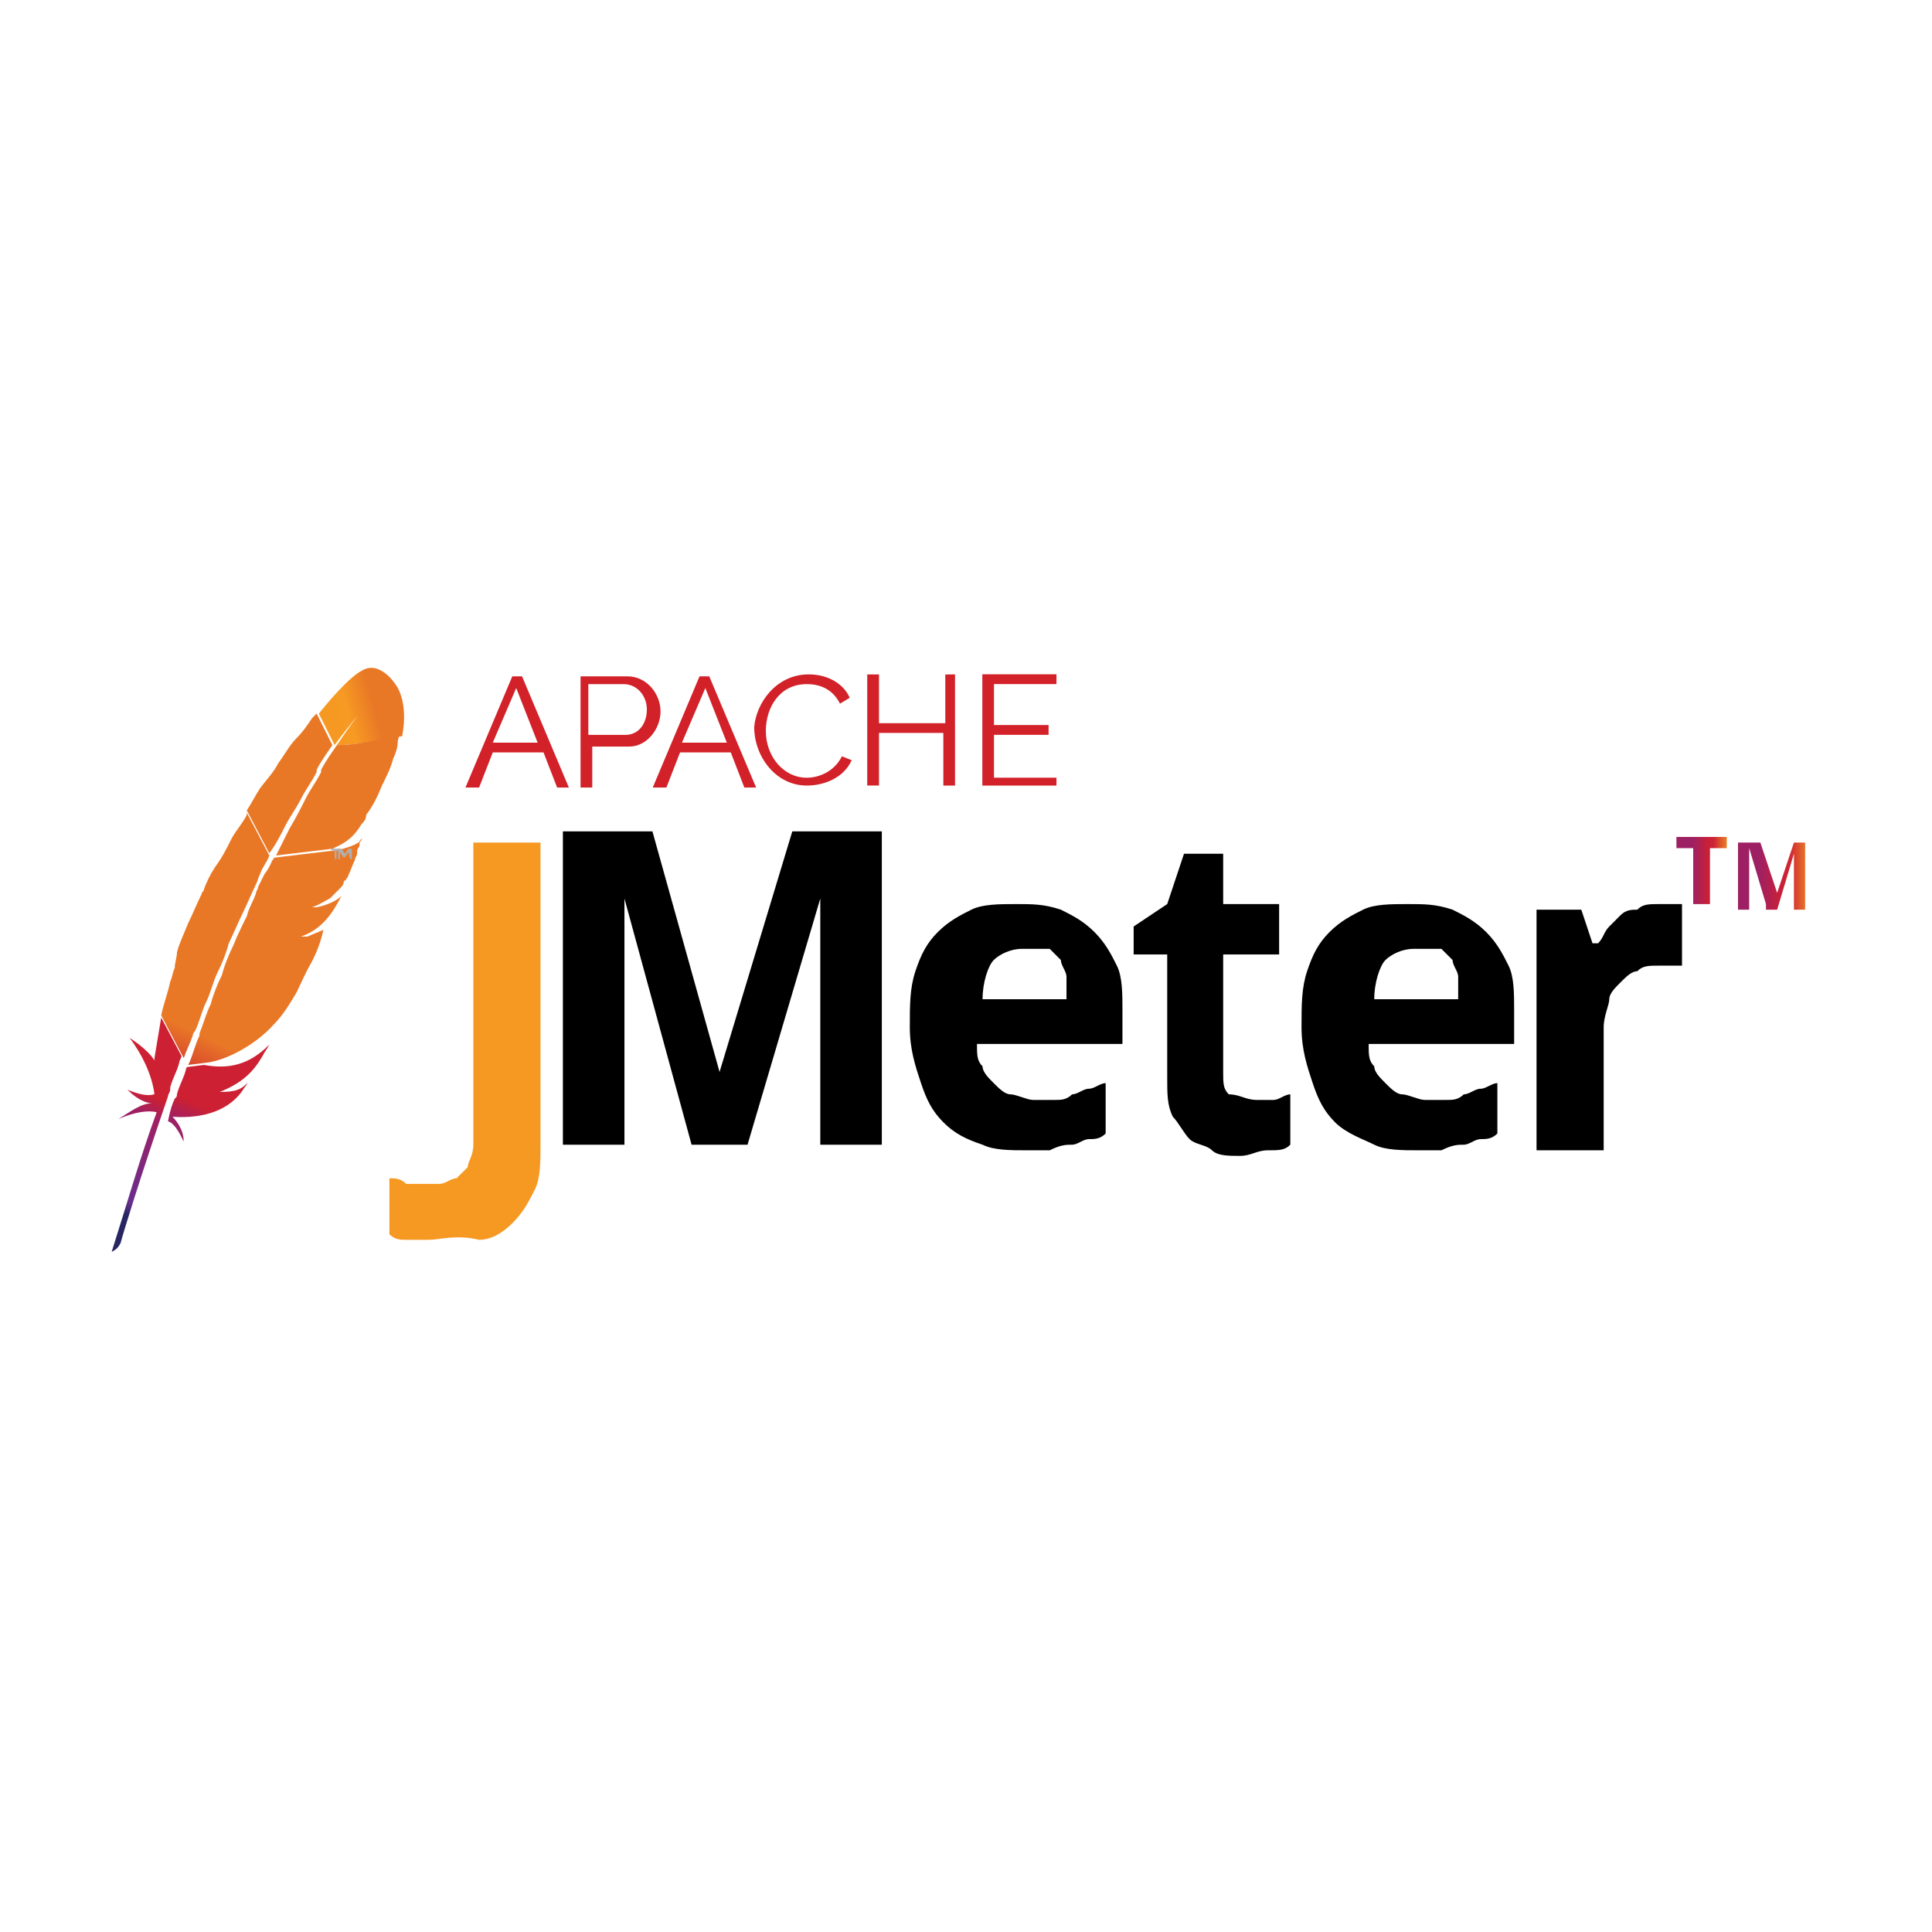 <svg width="81" height="81" viewBox="0 0 81 81" fill="none" xmlns="http://www.w3.org/2000/svg">
<path d="M15.163 28.123C14.785 28.312 14.124 28.973 13.368 29.917L14.029 31.239C14.502 30.578 15.068 29.917 15.54 29.351C15.351 29.54 14.879 30.106 14.124 31.239C14.879 31.239 15.918 31.05 16.862 30.861C17.146 29.351 16.579 28.69 16.579 28.69C16.579 28.69 15.918 27.651 15.163 28.123Z" fill="url(#paint0_linear_1507_29069)"/>
<path d="M12.993 38.132H13.181C13.181 38.038 13.087 38.038 12.993 38.132Z" fill="#BE202E"/>
<path opacity="0.35" d="M12.993 38.132H13.181C13.181 38.038 13.087 38.038 12.993 38.132Z" fill="#BE202E"/>
<path d="M11.952 34.639C12.141 34.261 12.424 33.883 12.613 33.505C12.802 33.128 13.085 32.75 13.274 32.372V32.278C13.463 31.9 13.746 31.522 13.935 31.239L13.274 29.917L13.085 30.106C12.896 30.389 12.707 30.672 12.424 30.956C12.141 31.239 11.952 31.617 11.669 31.994C11.48 32.372 11.197 32.656 10.913 33.033C10.724 33.316 10.536 33.694 10.347 33.977L11.291 35.772C11.574 35.394 11.763 35.016 11.952 34.639Z" fill="url(#paint1_linear_1507_29069)"/>
<path d="M7.797 44.837C7.703 45.215 7.514 45.498 7.419 45.876C7.419 45.97 7.419 45.97 7.325 46.065C7.23 46.254 7.136 46.537 7.042 47.009C7.325 47.103 7.514 47.481 7.703 47.859C7.703 47.481 7.514 47.103 7.23 46.82C8.552 46.914 9.686 46.537 10.252 45.593C10.347 45.498 10.347 45.404 10.441 45.309C10.158 45.687 9.874 45.781 9.213 45.781C10.158 45.404 10.63 44.931 11.008 44.27C11.102 44.082 11.196 43.987 11.291 43.798C10.441 44.648 9.591 44.837 8.552 44.648L7.797 44.743C7.891 44.743 7.797 44.743 7.797 44.837Z" fill="url(#paint2_linear_1507_29069)"/>
<path d="M8.175 43.232C8.364 42.854 8.458 42.382 8.647 42.004C8.836 41.627 8.93 41.154 9.119 40.777C9.308 40.399 9.497 39.927 9.591 39.549C9.78 39.172 9.969 38.699 10.158 38.322C10.347 37.944 10.536 37.472 10.724 37.094C10.819 36.905 10.819 36.811 10.913 36.622C11.008 36.339 11.197 36.15 11.291 35.866L10.347 34.072V34.167C10.158 34.544 9.874 34.828 9.686 35.205C9.497 35.583 9.308 35.961 9.025 36.339C8.836 36.622 8.647 37 8.552 37.283C8.552 37.377 8.458 37.377 8.458 37.472C8.269 37.849 8.08 38.322 7.891 38.699C7.703 39.172 7.514 39.549 7.419 39.927C7.419 40.116 7.325 40.399 7.325 40.588C7.23 40.777 7.23 40.966 7.136 41.154C7.042 41.627 6.853 42.099 6.758 42.571L7.703 44.365C7.797 44.082 7.986 43.704 8.08 43.421C8.08 43.421 8.08 43.326 8.175 43.232Z" fill="url(#paint3_linear_1507_29069)"/>
<path d="M6.758 42.665L6.475 44.365V44.459C6.192 43.987 5.436 43.515 5.436 43.515C6.003 44.27 6.381 45.12 6.475 45.876C6.192 45.97 5.814 45.876 5.342 45.687C5.814 46.159 6.192 46.253 6.381 46.253C5.908 46.253 5.436 46.631 4.964 46.914C5.625 46.631 6.192 46.537 6.569 46.631C5.908 48.425 5.342 50.408 4.681 52.486C4.87 52.391 4.964 52.297 5.059 52.108C5.153 51.73 5.908 49.275 7.042 45.97C7.042 45.876 7.136 45.781 7.136 45.687V45.592C7.231 45.215 7.419 44.931 7.514 44.554C7.514 44.459 7.608 44.365 7.608 44.27L6.758 42.665Z" fill="url(#paint4_linear_1507_29069)"/>
<path d="M11.48 35.961C11.48 36.055 11.386 36.055 11.386 36.149C11.291 36.338 11.197 36.527 11.102 36.622L10.819 37.188C10.819 37.283 10.725 37.377 10.725 37.471C10.63 37.755 10.441 38.038 10.347 38.416C10.158 38.794 9.969 39.171 9.78 39.643C9.591 40.021 9.402 40.493 9.308 40.871C9.119 41.249 8.93 41.721 8.836 42.099C8.647 42.476 8.553 42.854 8.364 43.326V43.42C8.175 43.798 8.08 44.27 7.892 44.648L8.647 44.554C9.497 44.459 10.725 43.798 11.48 42.948C11.858 42.571 12.141 42.099 12.424 41.626C12.613 41.249 12.802 40.776 13.085 40.304C13.274 39.927 13.463 39.455 13.557 38.982C13.368 39.077 13.085 39.171 12.896 39.266H12.613C13.463 38.982 13.935 38.321 14.313 37.566C14.124 37.755 13.746 37.944 13.274 38.038H13.085C13.368 37.944 13.652 37.755 13.841 37.66L13.935 37.566L14.124 37.377L14.218 37.283C14.313 37.188 14.407 37.094 14.407 36.999C14.407 36.999 14.407 36.905 14.502 36.905C14.502 36.81 14.596 36.81 14.596 36.716C14.691 36.527 14.785 36.244 14.879 36.055C14.879 35.961 14.974 35.866 14.974 35.772V35.677C14.974 35.583 15.068 35.488 15.068 35.488C15.068 35.394 15.068 35.3 15.163 35.205C15.257 35.111 15.068 35.205 15.068 35.3C14.785 35.488 14.407 35.583 14.03 35.677L14.691 35.583L13.935 35.677H13.841L11.48 35.961Z" fill="url(#paint5_linear_1507_29069)"/>
<path d="M14.124 31.239C13.935 31.523 13.652 31.9 13.463 32.278V32.373C13.274 32.75 12.991 33.128 12.802 33.506C12.613 33.883 12.424 34.261 12.141 34.733L11.574 35.867L13.935 35.583C14.596 35.3 14.879 35.017 15.162 34.544C15.257 34.45 15.351 34.356 15.351 34.167C15.635 33.789 15.824 33.411 16.012 32.939C16.201 32.561 16.39 32.184 16.485 31.806C16.579 31.617 16.673 31.334 16.673 31.145C16.673 30.956 16.768 30.862 16.768 30.673C16.012 31.051 14.879 31.239 14.124 31.239Z" fill="url(#paint6_linear_1507_29069)"/>
<path d="M14.105 35.655V36.014H14.035V35.655H13.889V35.582H14.248V35.652L14.105 35.655Z" fill="#B0AFB0"/>
<path d="M14.607 35.725L14.464 35.941H14.394L14.248 35.725V36.014H14.178V35.582H14.319L14.464 35.798L14.607 35.582H14.752V36.014H14.68L14.607 35.725Z" fill="#B0AFB0"/>
<path d="M17.969 51.98H17.03C16.796 51.98 16.561 51.98 16.326 51.746V49.4C16.561 49.4 16.796 49.4 17.03 49.634H18.438C18.672 49.634 18.907 49.4 19.142 49.4L19.611 48.931C19.611 48.696 19.845 48.461 19.845 47.992V35.324H22.661V47.992C22.661 48.696 22.661 49.4 22.426 49.869C22.192 50.338 21.957 50.807 21.488 51.277C21.018 51.746 20.549 51.98 20.08 51.98C19.142 51.746 18.438 51.98 17.969 51.98Z" fill="url(#paint7_linear_1507_29069)"/>
<path d="M28.995 47.992L26.18 37.67V47.992H23.599V34.855H27.353L30.168 44.942L33.218 34.855H36.971V47.992H34.391V41.893V41.423V40.719V40.016V39.312V37.67L31.341 47.992H28.995ZM42.837 39.781C42.367 39.781 41.898 40.016 41.663 40.25C41.429 40.485 41.194 41.189 41.194 41.893H44.713V40.954C44.713 40.719 44.479 40.485 44.479 40.25L44.01 39.781H42.837ZM43.071 48.227C42.367 48.227 41.663 48.227 41.194 47.992C40.49 47.758 40.021 47.523 39.552 47.054C39.083 46.585 38.848 46.115 38.614 45.412C38.379 44.708 38.144 44.004 38.144 43.066C38.144 42.127 38.144 41.423 38.379 40.719C38.614 40.016 38.848 39.547 39.318 39.077C39.787 38.608 40.256 38.373 40.725 38.139C41.194 37.904 41.898 37.904 42.602 37.904C43.306 37.904 43.775 37.904 44.479 38.139C44.948 38.373 45.417 38.608 45.886 39.077C46.355 39.547 46.59 40.016 46.825 40.485C47.059 40.954 47.059 41.658 47.059 42.362V43.769H40.96C40.96 44.239 40.96 44.473 41.194 44.708C41.194 44.942 41.429 45.177 41.663 45.412C41.898 45.646 42.133 45.881 42.367 45.881C42.602 45.881 43.071 46.115 43.306 46.115H44.244C44.479 46.115 44.713 46.115 44.948 45.881C45.182 45.881 45.417 45.646 45.652 45.646C45.886 45.646 46.121 45.412 46.355 45.412V47.523C46.121 47.758 45.886 47.758 45.652 47.758C45.417 47.758 45.182 47.992 44.948 47.992C44.713 47.992 44.479 47.992 44.01 48.227H43.071ZM52.69 46.115H53.394C53.628 46.115 53.863 45.881 54.097 45.881V47.992C53.863 48.227 53.628 48.227 53.159 48.227C52.69 48.227 52.455 48.461 51.986 48.461C51.517 48.461 51.048 48.461 50.813 48.227C50.578 47.992 50.109 47.992 49.874 47.758C49.64 47.523 49.405 47.054 49.171 46.819C48.936 46.35 48.936 45.881 48.936 45.177V40.016H47.529V38.843L48.936 37.904L49.64 35.793H51.282V37.904H53.628V40.016H51.282V44.942C51.282 45.412 51.282 45.646 51.517 45.881C51.986 45.881 52.221 46.115 52.69 46.115ZM59.259 39.781C58.789 39.781 58.32 40.016 58.086 40.25C57.851 40.485 57.616 41.189 57.616 41.893H61.135V40.954C61.135 40.719 60.901 40.485 60.901 40.25L60.432 39.781H59.259ZM59.493 48.227C58.789 48.227 58.086 48.227 57.616 47.992C57.147 47.758 56.443 47.523 55.974 47.054C55.505 46.585 55.27 46.115 55.036 45.412C54.801 44.708 54.567 44.004 54.567 43.066C54.567 42.127 54.567 41.423 54.801 40.719C55.036 40.016 55.27 39.547 55.74 39.077C56.209 38.608 56.678 38.373 57.147 38.139C57.616 37.904 58.32 37.904 59.024 37.904C59.728 37.904 60.197 37.904 60.901 38.139C61.37 38.373 61.839 38.608 62.309 39.077C62.778 39.547 63.012 40.016 63.247 40.485C63.481 40.954 63.481 41.658 63.481 42.362V43.769H57.382C57.382 44.239 57.382 44.473 57.616 44.708C57.616 44.942 57.851 45.177 58.086 45.412C58.32 45.646 58.555 45.881 58.789 45.881C59.024 45.881 59.493 46.115 59.728 46.115H60.666C60.901 46.115 61.135 46.115 61.37 45.881C61.605 45.881 61.839 45.646 62.074 45.646C62.309 45.646 62.543 45.412 62.778 45.412V47.523C62.543 47.758 62.309 47.758 62.074 47.758C61.839 47.758 61.605 47.992 61.37 47.992C61.135 47.992 60.901 47.992 60.432 48.227H59.493ZM69.581 37.904H70.519V40.485H69.581C69.112 40.485 68.877 40.485 68.643 40.719C68.408 40.719 68.174 40.954 67.939 41.189C67.704 41.423 67.47 41.658 67.47 41.893C67.47 42.127 67.235 42.596 67.235 43.066V48.227H64.42V38.139H66.297L66.766 39.547H67.001C67.235 39.312 67.235 39.077 67.47 38.843L67.939 38.373C68.174 38.139 68.408 38.139 68.643 38.139C68.877 37.904 69.112 37.904 69.581 37.904Z" fill="black"/>
<path d="M71.692 37.905H70.989V35.559H70.285V35.089H72.396V35.559H71.692V37.905Z" fill="url(#paint8_linear_1507_29069)"/>
<path d="M74.039 37.904L73.335 35.558V38.139H72.866V35.324H73.804L74.508 37.435L75.212 35.324H75.681V38.139H75.212V36.731V36.497V36.262V35.793L74.508 38.139H74.039" fill="url(#paint9_linear_1507_29069)"/>
<path d="M19.515 33.017L21.478 28.356H21.887L23.85 33.017H23.357L22.787 31.544H20.66L20.087 33.017H19.515ZM21.642 28.846L20.66 31.136H22.541L21.642 28.846ZM24.34 33.017V28.356H26.304C27.12 28.356 27.693 29.093 27.693 29.827C27.693 30.561 27.12 31.3 26.384 31.3H24.831V33.017H24.34ZM24.749 30.81H26.222C26.794 30.81 27.12 30.317 27.12 29.745C27.12 29.172 26.712 28.682 26.14 28.682H24.666V30.81H24.749ZM27.367 33.017L29.328 28.356H29.736L31.7 33.017H31.207L30.637 31.544H28.512L27.939 33.017H27.367ZM29.572 28.846L28.591 31.136H30.473L29.572 28.846ZM33.907 28.274C34.726 28.274 35.381 28.682 35.625 29.255L35.217 29.501C34.888 28.846 34.316 28.682 33.825 28.682C32.681 28.682 32.108 29.665 32.108 30.646C32.108 31.708 32.845 32.607 33.825 32.607C34.318 32.607 34.97 32.363 35.299 31.708L35.707 31.873C35.378 32.607 34.562 32.935 33.825 32.935C32.519 32.935 31.62 31.708 31.62 30.481C31.7 29.501 32.519 28.274 33.907 28.274ZM40.04 28.274V32.935H39.55V30.728H36.852V32.933H36.359V28.276H36.852V30.32H39.632V28.279L40.04 28.274ZM44.293 32.527V32.935H41.185V28.271H44.293V28.68H41.673V30.397H43.962V30.808H41.673V32.605H44.291L44.293 32.527Z" fill="#D22128"/>
<defs>
<linearGradient id="paint0_linear_1507_29069" x1="13.962" y1="30.125" x2="16.035" y2="29.549" gradientUnits="userSpaceOnUse">
<stop stop-color="#F69923"/>
<stop offset="0.312" stop-color="#F79A23"/>
<stop offset="0.838" stop-color="#E97826"/>
</linearGradient>
<linearGradient id="paint1_linear_1507_29069" x1="2.68" y1="53.233" x2="6.896" y2="44.191" gradientUnits="userSpaceOnUse">
<stop offset="0.323" stop-color="#9E2064"/>
<stop offset="0.63" stop-color="#C92037"/>
<stop offset="0.751" stop-color="#CD2335"/>
<stop offset="1" stop-color="#E97826"/>
</linearGradient>
<linearGradient id="paint2_linear_1507_29069" x1="6.202" y1="51.574" x2="8.715" y2="46.186" gradientUnits="userSpaceOnUse">
<stop stop-color="#282662"/>
<stop offset="0.095" stop-color="#662E8D"/>
<stop offset="0.788" stop-color="#9F2064"/>
<stop offset="0.949" stop-color="#CD2032"/>
</linearGradient>
<linearGradient id="paint3_linear_1507_29069" x1="3.061" y1="51.874" x2="7.277" y2="42.833" gradientUnits="userSpaceOnUse">
<stop offset="0.323" stop-color="#9E2064"/>
<stop offset="0.63" stop-color="#C92037"/>
<stop offset="0.751" stop-color="#CD2335"/>
<stop offset="1" stop-color="#E97826"/>
</linearGradient>
<linearGradient id="paint4_linear_1507_29069" x1="4.133" y1="50.379" x2="6.349" y2="45.628" gradientUnits="userSpaceOnUse">
<stop stop-color="#282662"/>
<stop offset="0.095" stop-color="#662E8D"/>
<stop offset="0.788" stop-color="#9F2064"/>
<stop offset="0.949" stop-color="#CD2032"/>
</linearGradient>
<linearGradient id="paint5_linear_1507_29069" x1="5.386" y1="52.958" x2="9.602" y2="43.916" gradientUnits="userSpaceOnUse">
<stop offset="0.323" stop-color="#9E2064"/>
<stop offset="0.63" stop-color="#C92037"/>
<stop offset="0.751" stop-color="#CD2335"/>
<stop offset="1" stop-color="#E97826"/>
</linearGradient>
<linearGradient id="paint6_linear_1507_29069" x1="4.624" y1="54.299" x2="8.839" y2="45.258" gradientUnits="userSpaceOnUse">
<stop offset="0.323" stop-color="#9E2064"/>
<stop offset="0.63" stop-color="#C92037"/>
<stop offset="0.751" stop-color="#CD2335"/>
<stop offset="1" stop-color="#E97826"/>
</linearGradient>
<linearGradient id="paint7_linear_1507_29069" x1="407.501" y1="-786.962" x2="410.124" y2="-792.586" gradientUnits="userSpaceOnUse">
<stop stop-color="#F69923"/>
<stop offset="0.312" stop-color="#F79A23"/>
<stop offset="0.838" stop-color="#E97826"/>
</linearGradient>
<linearGradient id="paint8_linear_1507_29069" x1="70.308" y1="36.422" x2="72.356" y2="36.422" gradientUnits="userSpaceOnUse">
<stop offset="0.323" stop-color="#9E2064"/>
<stop offset="0.63" stop-color="#C92037"/>
<stop offset="0.751" stop-color="#CD2335"/>
<stop offset="1" stop-color="#E97826"/>
</linearGradient>
<linearGradient id="paint9_linear_1507_29069" x1="72.798" y1="36.422" x2="75.749" y2="36.422" gradientUnits="userSpaceOnUse">
<stop offset="0.323" stop-color="#9E2064"/>
<stop offset="0.63" stop-color="#C92037"/>
<stop offset="0.751" stop-color="#CD2335"/>
<stop offset="1" stop-color="#E97826"/>
</linearGradient>
</defs>
</svg>
